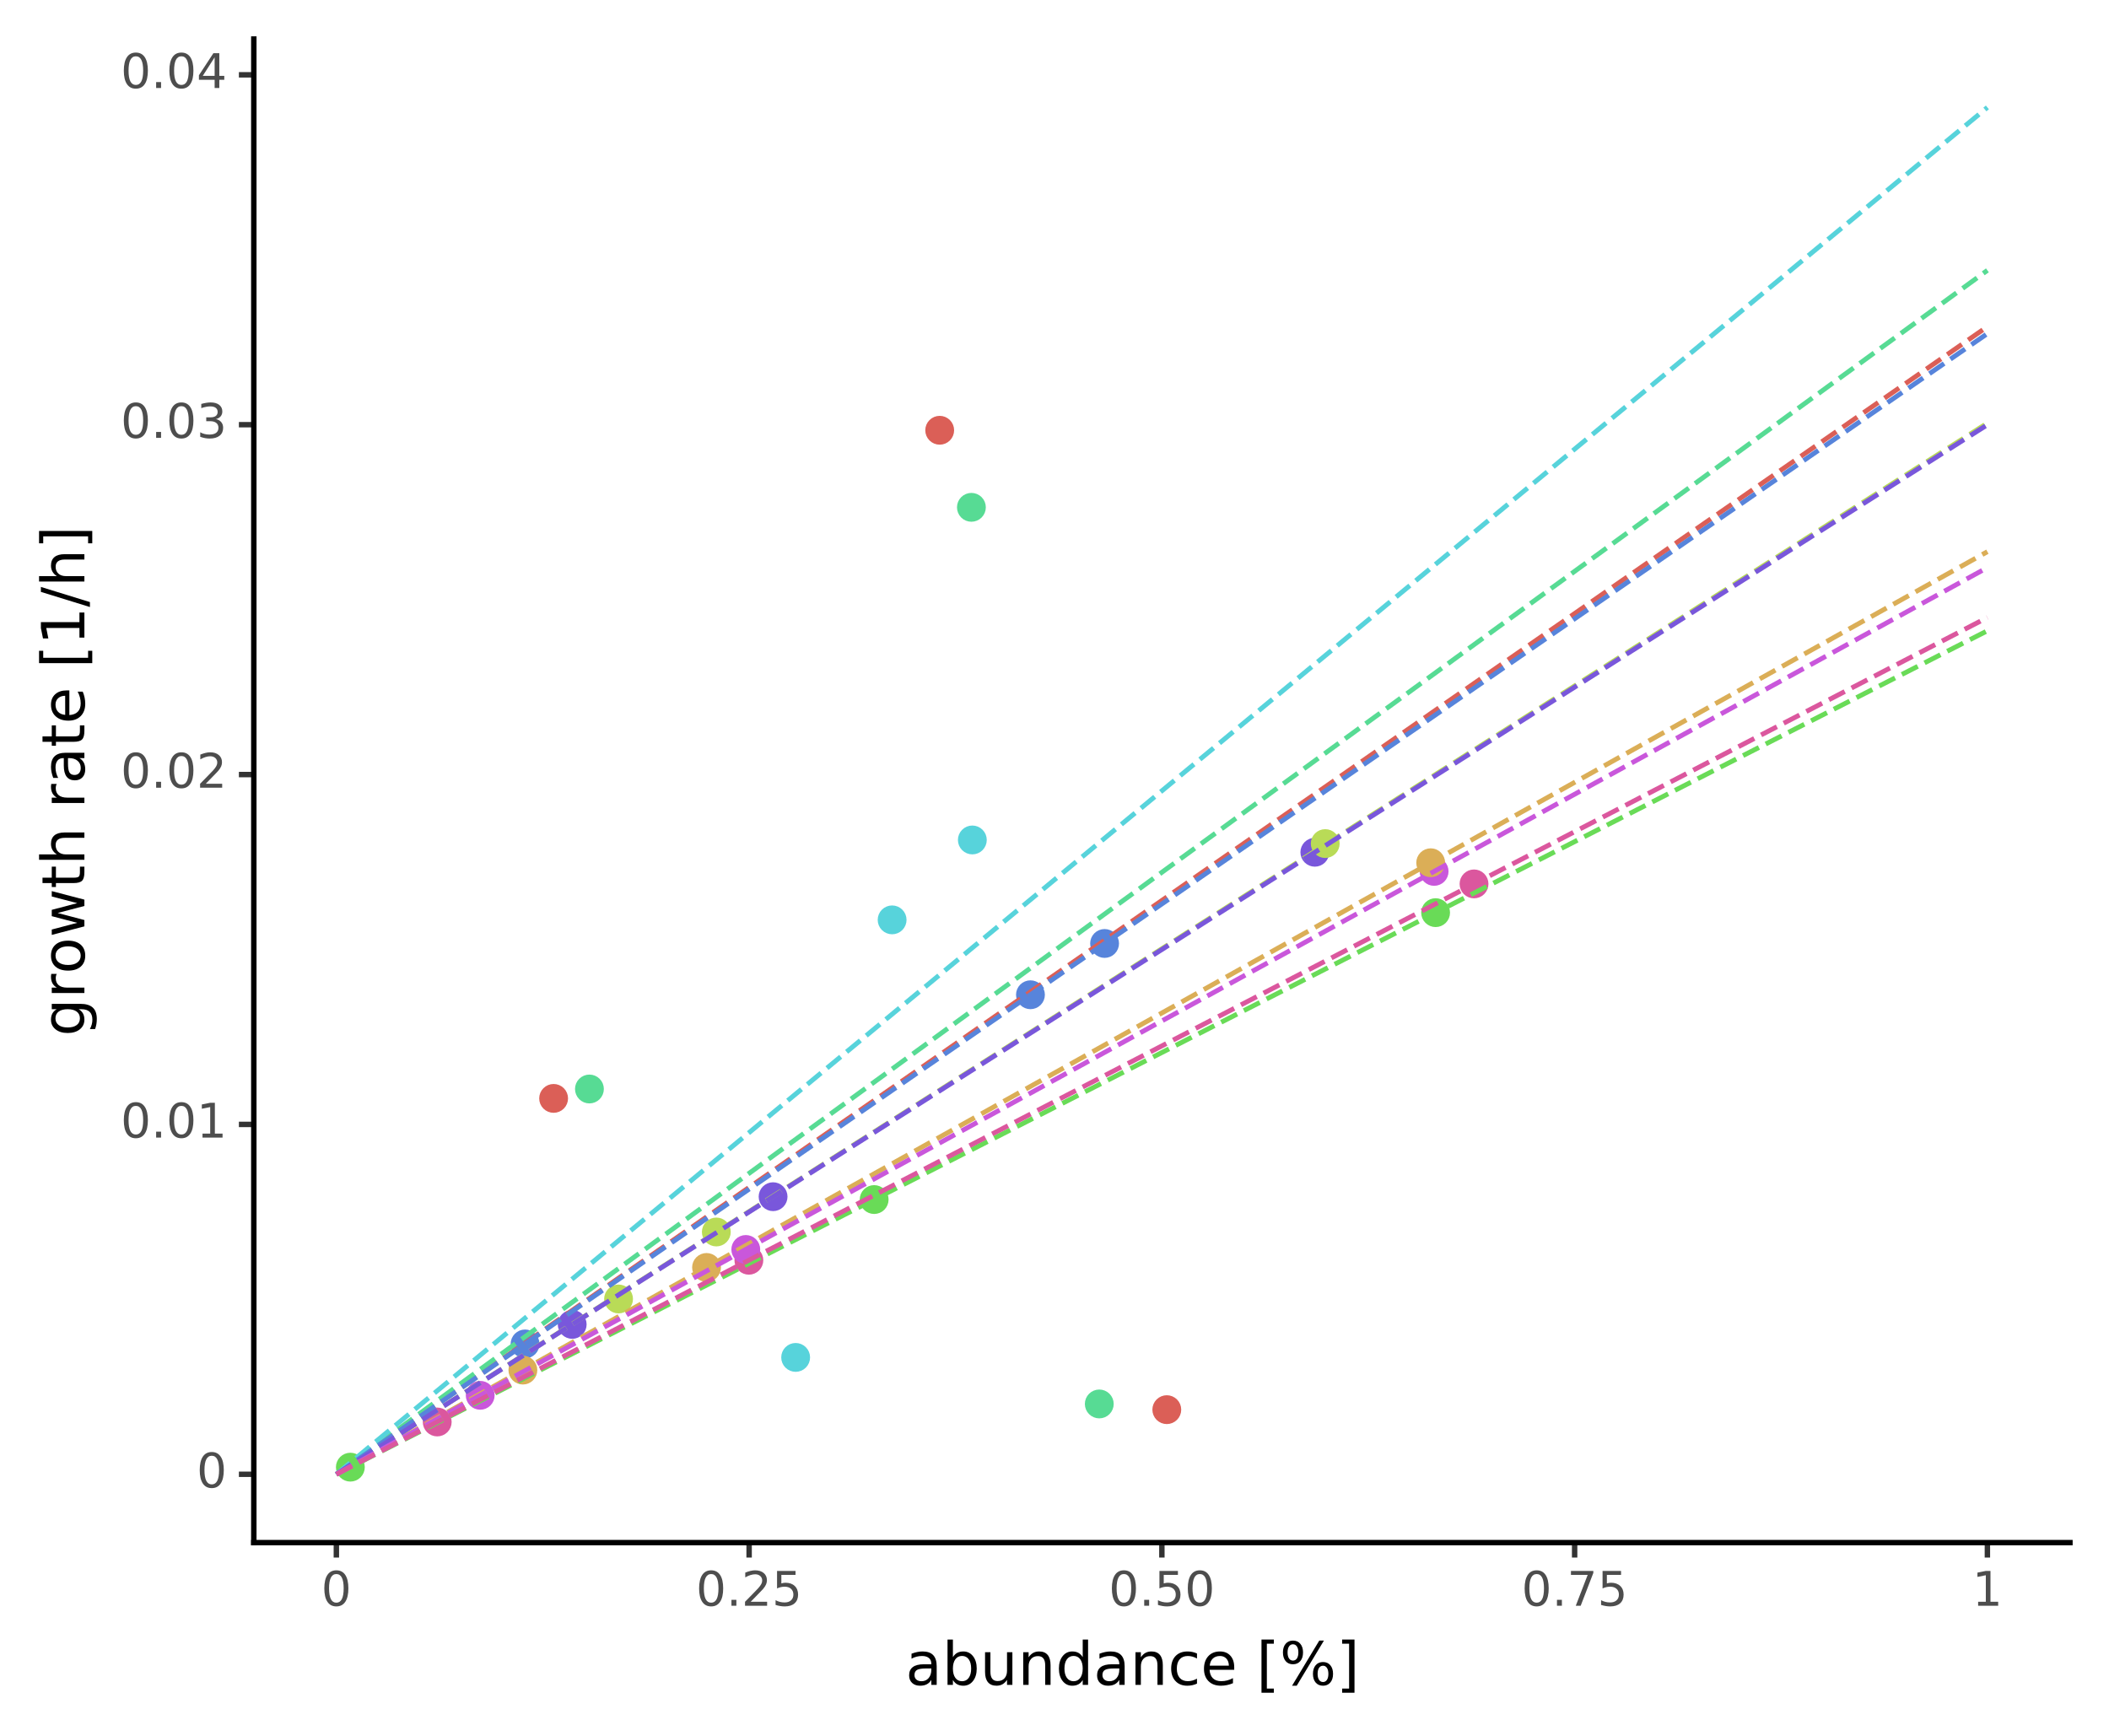 <?xml version="1.0" encoding="utf-8" standalone="no"?>
<!DOCTYPE svg PUBLIC "-//W3C//DTD SVG 1.1//EN"
  "http://www.w3.org/Graphics/SVG/1.1/DTD/svg11.dtd">
<!-- Created with matplotlib (https://matplotlib.org/) -->
<svg height="320.113pt" version="1.1" viewBox="0 0 388.79 320.113" width="388.79pt" xmlns="http://www.w3.org/2000/svg" xmlns:xlink="http://www.w3.org/1999/xlink">
 <rect x="0" y="0" width="388.79" height="320.113" fill="#808080" stroke="none"/>
 <defs>
  <style type="text/css">
*{stroke-linecap:butt;stroke-linejoin:round;}
  </style>
 </defs>
 <g id="figure_1">
  <g id="patch_1">
   <path d="M -0 320.113 
L 388.79 320.113 
L 388.79 0 
L -0 0 
z
" style="fill:#ffffff;stroke:#ffffff;stroke-linejoin:miter;"/>
  </g>
  <g id="axes_1">
   <g id="patch_2">
    <path d="M 46.79 284.4 
L 381.59 284.4 
L 381.59 7.2 
L 46.79 7.2 
z
" style="fill:#ffffff;"/>
   </g>
   <g id="matplotlib.axis_1">
    <g id="xtick_1">
     <g id="line2d_1">
      <path d="M 62.008 284.4 
" style="fill:none;stroke:#333333;stroke-width:1.5;"/>
      <defs>
       <path d="M 0 0 
L 0 2.75 
" id="m0993684706" style="stroke:#333333;"/>
      </defs>
      <g>
       <use style="fill:#333333;stroke:#333333;" x="62.008" xlink:href="#m0993684706" y="284.4"/>
      </g>
     </g>
     <g id="text_1">
      <!-- 0 -->
      <defs>
       <path d="M 31.781 66.406 
Q 24.172 66.406 20.328 58.906 
Q 16.5 51.422 16.5 36.375 
Q 16.5 21.391 20.328 13.891 
Q 24.172 6.391 31.781 6.391 
Q 39.453 6.391 43.281 13.891 
Q 47.125 21.391 47.125 36.375 
Q 47.125 51.422 43.281 58.906 
Q 39.453 66.406 31.781 66.406 
z
M 31.781 74.219 
Q 44.047 74.219 50.516 64.516 
Q 56.984 54.828 56.984 36.375 
Q 56.984 17.969 50.516 8.266 
Q 44.047 -1.422 31.781 -1.422 
Q 19.531 -1.422 13.062 8.266 
Q 6.594 17.969 6.594 36.375 
Q 6.594 54.828 13.062 64.516 
Q 19.531 74.219 31.781 74.219 
z
" id="DejaVuSans-48"/>
      </defs>
      <g style="fill:#4d4d4d;" transform="translate(59.208 296.037)scale(0.088 -0.088)">
       <use xlink:href="#DejaVuSans-48"/>
      </g>
     </g>
    </g>
    <g id="xtick_2">
     <g id="line2d_2">
      <path d="M 138.099 284.4 
" style="fill:none;stroke:#333333;stroke-width:1.5;"/>
      <g>
       <use style="fill:#333333;stroke:#333333;" x="138.099" xlink:href="#m0993684706" y="284.4"/>
      </g>
     </g>
     <g id="text_2">
      <!-- 0.25 -->
      <defs>
       <path d="M 10.688 12.406 
L 21 12.406 
L 21 0 
L 10.688 0 
z
" id="DejaVuSans-46"/>
       <path d="M 19.188 8.297 
L 53.609 8.297 
L 53.609 0 
L 7.328 0 
L 7.328 8.297 
Q 12.938 14.109 22.625 23.891 
Q 32.328 33.688 34.812 36.531 
Q 39.547 41.844 41.422 45.531 
Q 43.312 49.219 43.312 52.781 
Q 43.312 58.594 39.234 62.25 
Q 35.156 65.922 28.609 65.922 
Q 23.969 65.922 18.812 64.312 
Q 13.672 62.703 7.812 59.422 
L 7.812 69.391 
Q 13.766 71.781 18.938 73 
Q 24.125 74.219 28.422 74.219 
Q 39.75 74.219 46.484 68.547 
Q 53.219 62.891 53.219 53.422 
Q 53.219 48.922 51.531 44.891 
Q 49.859 40.875 45.406 35.406 
Q 44.188 33.984 37.641 27.219 
Q 31.109 20.453 19.188 8.297 
z
" id="DejaVuSans-50"/>
       <path d="M 10.797 72.906 
L 49.516 72.906 
L 49.516 64.594 
L 19.828 64.594 
L 19.828 46.734 
Q 21.969 47.469 24.109 47.828 
Q 26.266 48.188 28.422 48.188 
Q 40.625 48.188 47.75 41.5 
Q 54.891 34.812 54.891 23.391 
Q 54.891 11.625 47.562 5.094 
Q 40.234 -1.422 26.906 -1.422 
Q 22.312 -1.422 17.547 -0.641 
Q 12.797 0.141 7.719 1.703 
L 7.719 11.625 
Q 12.109 9.234 16.797 8.062 
Q 21.484 6.891 26.703 6.891 
Q 35.156 6.891 40.078 11.328 
Q 45.016 15.766 45.016 23.391 
Q 45.016 31 40.078 35.438 
Q 35.156 39.891 26.703 39.891 
Q 22.75 39.891 18.812 39.016 
Q 14.891 38.141 10.797 36.281 
z
" id="DejaVuSans-53"/>
      </defs>
      <g style="fill:#4d4d4d;" transform="translate(128.302 296.037)scale(0.088 -0.088)">
       <use xlink:href="#DejaVuSans-48"/>
       <use x="63.623" xlink:href="#DejaVuSans-46"/>
       <use x="95.41" xlink:href="#DejaVuSans-50"/>
       <use x="159.033" xlink:href="#DejaVuSans-53"/>
      </g>
     </g>
    </g>
    <g id="xtick_3">
     <g id="line2d_3">
      <path d="M 214.19 284.4 
" style="fill:none;stroke:#333333;stroke-width:1.5;"/>
      <g>
       <use style="fill:#333333;stroke:#333333;" x="214.19" xlink:href="#m0993684706" y="284.4"/>
      </g>
     </g>
     <g id="text_3">
      <!-- 0.50 -->
      <g style="fill:#4d4d4d;" transform="translate(204.393 296.037)scale(0.088 -0.088)">
       <use xlink:href="#DejaVuSans-48"/>
       <use x="63.623" xlink:href="#DejaVuSans-46"/>
       <use x="95.41" xlink:href="#DejaVuSans-53"/>
       <use x="159.033" xlink:href="#DejaVuSans-48"/>
      </g>
     </g>
    </g>
    <g id="xtick_4">
     <g id="line2d_4">
      <path d="M 290.281 284.4 
" style="fill:none;stroke:#333333;stroke-width:1.5;"/>
      <g>
       <use style="fill:#333333;stroke:#333333;" x="290.281" xlink:href="#m0993684706" y="284.4"/>
      </g>
     </g>
     <g id="text_4">
      <!-- 0.75 -->
      <defs>
       <path d="M 8.203 72.906 
L 55.078 72.906 
L 55.078 68.703 
L 28.609 0 
L 18.312 0 
L 43.219 64.594 
L 8.203 64.594 
z
" id="DejaVuSans-55"/>
      </defs>
      <g style="fill:#4d4d4d;" transform="translate(280.484 296.037)scale(0.088 -0.088)">
       <use xlink:href="#DejaVuSans-48"/>
       <use x="63.623" xlink:href="#DejaVuSans-46"/>
       <use x="95.41" xlink:href="#DejaVuSans-55"/>
       <use x="159.033" xlink:href="#DejaVuSans-53"/>
      </g>
     </g>
    </g>
    <g id="xtick_5">
     <g id="line2d_5">
      <path d="M 366.372 284.4 
" style="fill:none;stroke:#333333;stroke-width:1.5;"/>
      <g>
       <use style="fill:#333333;stroke:#333333;" x="366.372" xlink:href="#m0993684706" y="284.4"/>
      </g>
     </g>
     <g id="text_5">
      <!-- 1 -->
      <defs>
       <path d="M 12.406 8.297 
L 28.516 8.297 
L 28.516 63.922 
L 10.984 60.406 
L 10.984 69.391 
L 28.422 72.906 
L 38.281 72.906 
L 38.281 8.297 
L 54.391 8.297 
L 54.391 0 
L 12.406 0 
z
" id="DejaVuSans-49"/>
      </defs>
      <g style="fill:#4d4d4d;" transform="translate(363.572 296.037)scale(0.088 -0.088)">
       <use xlink:href="#DejaVuSans-49"/>
      </g>
     </g>
    </g>
    <g id="xtick_6"/>
    <g id="xtick_7"/>
    <g id="xtick_8"/>
    <g id="xtick_9"/>
    <g id="text_6">
     <!-- abundance [%] -->
     <defs>
      <path d="M 34.281 27.484 
Q 23.391 27.484 19.188 25 
Q 14.984 22.516 14.984 16.5 
Q 14.984 11.719 18.141 8.906 
Q 21.297 6.109 26.703 6.109 
Q 34.188 6.109 38.703 11.406 
Q 43.219 16.703 43.219 25.484 
L 43.219 27.484 
z
M 52.203 31.203 
L 52.203 0 
L 43.219 0 
L 43.219 8.297 
Q 40.141 3.328 35.547 0.953 
Q 30.953 -1.422 24.312 -1.422 
Q 15.922 -1.422 10.953 3.297 
Q 6 8.016 6 15.922 
Q 6 25.141 12.172 29.828 
Q 18.359 34.516 30.609 34.516 
L 43.219 34.516 
L 43.219 35.406 
Q 43.219 41.609 39.141 45 
Q 35.062 48.391 27.688 48.391 
Q 23 48.391 18.547 47.266 
Q 14.109 46.141 10.016 43.891 
L 10.016 52.203 
Q 14.938 54.109 19.578 55.047 
Q 24.219 56 28.609 56 
Q 40.484 56 46.344 49.844 
Q 52.203 43.703 52.203 31.203 
z
" id="DejaVuSans-97"/>
      <path d="M 48.688 27.297 
Q 48.688 37.203 44.609 42.844 
Q 40.531 48.484 33.406 48.484 
Q 26.266 48.484 22.188 42.844 
Q 18.109 37.203 18.109 27.297 
Q 18.109 17.391 22.188 11.75 
Q 26.266 6.109 33.406 6.109 
Q 40.531 6.109 44.609 11.75 
Q 48.688 17.391 48.688 27.297 
z
M 18.109 46.391 
Q 20.953 51.266 25.266 53.625 
Q 29.594 56 35.594 56 
Q 45.562 56 51.781 48.094 
Q 58.016 40.188 58.016 27.297 
Q 58.016 14.406 51.781 6.484 
Q 45.562 -1.422 35.594 -1.422 
Q 29.594 -1.422 25.266 0.953 
Q 20.953 3.328 18.109 8.203 
L 18.109 0 
L 9.078 0 
L 9.078 75.984 
L 18.109 75.984 
z
" id="DejaVuSans-98"/>
      <path d="M 8.5 21.578 
L 8.5 54.688 
L 17.484 54.688 
L 17.484 21.922 
Q 17.484 14.156 20.5 10.266 
Q 23.531 6.391 29.594 6.391 
Q 36.859 6.391 41.078 11.031 
Q 45.312 15.672 45.312 23.688 
L 45.312 54.688 
L 54.297 54.688 
L 54.297 0 
L 45.312 0 
L 45.312 8.406 
Q 42.047 3.422 37.719 1 
Q 33.406 -1.422 27.688 -1.422 
Q 18.266 -1.422 13.375 4.438 
Q 8.5 10.297 8.5 21.578 
z
M 31.109 56 
z
" id="DejaVuSans-117"/>
      <path d="M 54.891 33.016 
L 54.891 0 
L 45.906 0 
L 45.906 32.719 
Q 45.906 40.484 42.875 44.328 
Q 39.844 48.188 33.797 48.188 
Q 26.516 48.188 22.312 43.547 
Q 18.109 38.922 18.109 30.906 
L 18.109 0 
L 9.078 0 
L 9.078 54.688 
L 18.109 54.688 
L 18.109 46.188 
Q 21.344 51.125 25.703 53.562 
Q 30.078 56 35.797 56 
Q 45.219 56 50.047 50.172 
Q 54.891 44.344 54.891 33.016 
z
" id="DejaVuSans-110"/>
      <path d="M 45.406 46.391 
L 45.406 75.984 
L 54.391 75.984 
L 54.391 0 
L 45.406 0 
L 45.406 8.203 
Q 42.578 3.328 38.25 0.953 
Q 33.938 -1.422 27.875 -1.422 
Q 17.969 -1.422 11.734 6.484 
Q 5.516 14.406 5.516 27.297 
Q 5.516 40.188 11.734 48.094 
Q 17.969 56 27.875 56 
Q 33.938 56 38.25 53.625 
Q 42.578 51.266 45.406 46.391 
z
M 14.797 27.297 
Q 14.797 17.391 18.875 11.75 
Q 22.953 6.109 30.078 6.109 
Q 37.203 6.109 41.297 11.75 
Q 45.406 17.391 45.406 27.297 
Q 45.406 37.203 41.297 42.844 
Q 37.203 48.484 30.078 48.484 
Q 22.953 48.484 18.875 42.844 
Q 14.797 37.203 14.797 27.297 
z
" id="DejaVuSans-100"/>
      <path d="M 48.781 52.594 
L 48.781 44.188 
Q 44.969 46.297 41.141 47.344 
Q 37.312 48.391 33.406 48.391 
Q 24.656 48.391 19.812 42.844 
Q 14.984 37.312 14.984 27.297 
Q 14.984 17.281 19.812 11.734 
Q 24.656 6.203 33.406 6.203 
Q 37.312 6.203 41.141 7.25 
Q 44.969 8.297 48.781 10.406 
L 48.781 2.094 
Q 45.016 0.344 40.984 -0.531 
Q 36.969 -1.422 32.422 -1.422 
Q 20.062 -1.422 12.781 6.344 
Q 5.516 14.109 5.516 27.297 
Q 5.516 40.672 12.859 48.328 
Q 20.219 56 33.016 56 
Q 37.156 56 41.109 55.141 
Q 45.062 54.297 48.781 52.594 
z
" id="DejaVuSans-99"/>
      <path d="M 56.203 29.594 
L 56.203 25.203 
L 14.891 25.203 
Q 15.484 15.922 20.484 11.062 
Q 25.484 6.203 34.422 6.203 
Q 39.594 6.203 44.453 7.469 
Q 49.312 8.734 54.109 11.281 
L 54.109 2.781 
Q 49.266 0.734 44.188 -0.344 
Q 39.109 -1.422 33.891 -1.422 
Q 20.797 -1.422 13.156 6.188 
Q 5.516 13.812 5.516 26.812 
Q 5.516 40.234 12.766 48.109 
Q 20.016 56 32.328 56 
Q 43.359 56 49.781 48.891 
Q 56.203 41.797 56.203 29.594 
z
M 47.219 32.234 
Q 47.125 39.594 43.094 43.984 
Q 39.062 48.391 32.422 48.391 
Q 24.906 48.391 20.391 44.141 
Q 15.875 39.891 15.188 32.172 
z
" id="DejaVuSans-101"/>
      <path id="DejaVuSans-32"/>
      <path d="M 8.594 75.984 
L 29.297 75.984 
L 29.297 69 
L 17.578 69 
L 17.578 -6.203 
L 29.297 -6.203 
L 29.297 -13.188 
L 8.594 -13.188 
z
" id="DejaVuSans-91"/>
      <path d="M 72.703 32.078 
Q 68.453 32.078 66.031 28.469 
Q 63.625 24.859 63.625 18.406 
Q 63.625 12.062 66.031 8.422 
Q 68.453 4.781 72.703 4.781 
Q 76.859 4.781 79.266 8.422 
Q 81.688 12.062 81.688 18.406 
Q 81.688 24.812 79.266 28.438 
Q 76.859 32.078 72.703 32.078 
z
M 72.703 38.281 
Q 80.422 38.281 84.953 32.906 
Q 89.5 27.547 89.5 18.406 
Q 89.5 9.281 84.938 3.922 
Q 80.375 -1.422 72.703 -1.422 
Q 64.891 -1.422 60.344 3.922 
Q 55.812 9.281 55.812 18.406 
Q 55.812 27.594 60.375 32.938 
Q 64.938 38.281 72.703 38.281 
z
M 22.312 68.016 
Q 18.109 68.016 15.688 64.375 
Q 13.281 60.75 13.281 54.391 
Q 13.281 47.953 15.672 44.328 
Q 18.062 40.719 22.312 40.719 
Q 26.562 40.719 28.969 44.328 
Q 31.391 47.953 31.391 54.391 
Q 31.391 60.688 28.953 64.344 
Q 26.516 68.016 22.312 68.016 
z
M 66.406 74.219 
L 74.219 74.219 
L 28.609 -1.422 
L 20.797 -1.422 
z
M 22.312 74.219 
Q 30.031 74.219 34.609 68.875 
Q 39.203 63.531 39.203 54.391 
Q 39.203 45.172 34.641 39.844 
Q 30.078 34.516 22.312 34.516 
Q 14.547 34.516 10.031 39.859 
Q 5.516 45.219 5.516 54.391 
Q 5.516 63.484 10.047 68.844 
Q 14.594 74.219 22.312 74.219 
z
" id="DejaVuSans-37"/>
      <path d="M 30.422 75.984 
L 30.422 -13.188 
L 9.719 -13.188 
L 9.719 -6.203 
L 21.391 -6.203 
L 21.391 69 
L 9.719 69 
L 9.719 75.984 
z
" id="DejaVuSans-93"/>
     </defs>
     <g transform="translate(166.935 310.625)scale(0.11 -0.11)">
      <use xlink:href="#DejaVuSans-97"/>
      <use x="61.279" xlink:href="#DejaVuSans-98"/>
      <use x="124.756" xlink:href="#DejaVuSans-117"/>
      <use x="188.135" xlink:href="#DejaVuSans-110"/>
      <use x="251.514" xlink:href="#DejaVuSans-100"/>
      <use x="314.99" xlink:href="#DejaVuSans-97"/>
      <use x="376.27" xlink:href="#DejaVuSans-110"/>
      <use x="439.648" xlink:href="#DejaVuSans-99"/>
      <use x="494.629" xlink:href="#DejaVuSans-101"/>
      <use x="556.152" xlink:href="#DejaVuSans-32"/>
      <use x="587.939" xlink:href="#DejaVuSans-91"/>
      <use x="626.953" xlink:href="#DejaVuSans-37"/>
      <use x="721.973" xlink:href="#DejaVuSans-93"/>
     </g>
    </g>
   </g>
   <g id="matplotlib.axis_2">
    <g id="ytick_1">
     <g id="line2d_6">
      <path d="M 46.79 271.8 
" style="fill:none;stroke:#333333;stroke-width:1.5;"/>
      <defs>
       <path d="M 0 0 
L -2.75 0 
" id="mbe70e11385" style="stroke:#333333;"/>
      </defs>
      <g>
       <use style="fill:#333333;stroke:#333333;" x="46.79" xlink:href="#mbe70e11385" y="271.8"/>
      </g>
     </g>
     <g id="text_7">
      <!-- 0 -->
      <g style="fill:#4d4d4d;" transform="translate(36.241 274.228)scale(0.088 -0.088)">
       <use xlink:href="#DejaVuSans-48"/>
      </g>
     </g>
    </g>
    <g id="ytick_2">
     <g id="line2d_7">
      <path d="M 46.79 207.299 
" style="fill:none;stroke:#333333;stroke-width:1.5;"/>
      <g>
       <use style="fill:#333333;stroke:#333333;" x="46.79" xlink:href="#mbe70e11385" y="207.299"/>
      </g>
     </g>
     <g id="text_8">
      <!-- 0.01 -->
      <g style="fill:#4d4d4d;" transform="translate(22.246 209.727)scale(0.088 -0.088)">
       <use xlink:href="#DejaVuSans-48"/>
       <use x="63.623" xlink:href="#DejaVuSans-46"/>
       <use x="95.41" xlink:href="#DejaVuSans-48"/>
       <use x="159.033" xlink:href="#DejaVuSans-49"/>
      </g>
     </g>
    </g>
    <g id="ytick_3">
     <g id="line2d_8">
      <path d="M 46.79 142.798 
" style="fill:none;stroke:#333333;stroke-width:1.5;"/>
      <g>
       <use style="fill:#333333;stroke:#333333;" x="46.79" xlink:href="#mbe70e11385" y="142.798"/>
      </g>
     </g>
     <g id="text_9">
      <!-- 0.02 -->
      <g style="fill:#4d4d4d;" transform="translate(22.246 145.226)scale(0.088 -0.088)">
       <use xlink:href="#DejaVuSans-48"/>
       <use x="63.623" xlink:href="#DejaVuSans-46"/>
       <use x="95.41" xlink:href="#DejaVuSans-48"/>
       <use x="159.033" xlink:href="#DejaVuSans-50"/>
      </g>
     </g>
    </g>
    <g id="ytick_4">
     <g id="line2d_9">
      <path d="M 46.79 78.297 
" style="fill:none;stroke:#333333;stroke-width:1.5;"/>
      <g>
       <use style="fill:#333333;stroke:#333333;" x="46.79" xlink:href="#mbe70e11385" y="78.297"/>
      </g>
     </g>
     <g id="text_10">
      <!-- 0.03 -->
      <defs>
       <path d="M 40.578 39.312 
Q 47.656 37.797 51.625 33 
Q 55.609 28.219 55.609 21.188 
Q 55.609 10.406 48.188 4.484 
Q 40.766 -1.422 27.094 -1.422 
Q 22.516 -1.422 17.656 -0.516 
Q 12.797 0.391 7.625 2.203 
L 7.625 11.719 
Q 11.719 9.328 16.594 8.109 
Q 21.484 6.891 26.812 6.891 
Q 36.078 6.891 40.938 10.547 
Q 45.797 14.203 45.797 21.188 
Q 45.797 27.641 41.281 31.266 
Q 36.766 34.906 28.719 34.906 
L 20.219 34.906 
L 20.219 43.016 
L 29.109 43.016 
Q 36.375 43.016 40.234 45.922 
Q 44.094 48.828 44.094 54.297 
Q 44.094 59.906 40.109 62.906 
Q 36.141 65.922 28.719 65.922 
Q 24.656 65.922 20.016 65.031 
Q 15.375 64.156 9.812 62.312 
L 9.812 71.094 
Q 15.438 72.656 20.344 73.438 
Q 25.25 74.219 29.594 74.219 
Q 40.828 74.219 47.359 69.109 
Q 53.906 64.016 53.906 55.328 
Q 53.906 49.266 50.438 45.094 
Q 46.969 40.922 40.578 39.312 
z
" id="DejaVuSans-51"/>
      </defs>
      <g style="fill:#4d4d4d;" transform="translate(22.246 80.725)scale(0.088 -0.088)">
       <use xlink:href="#DejaVuSans-48"/>
       <use x="63.623" xlink:href="#DejaVuSans-46"/>
       <use x="95.41" xlink:href="#DejaVuSans-48"/>
       <use x="159.033" xlink:href="#DejaVuSans-51"/>
      </g>
     </g>
    </g>
    <g id="ytick_5">
     <g id="line2d_10">
      <path d="M 46.79 13.796 
" style="fill:none;stroke:#333333;stroke-width:1.5;"/>
      <g>
       <use style="fill:#333333;stroke:#333333;" x="46.79" xlink:href="#mbe70e11385" y="13.796"/>
      </g>
     </g>
     <g id="text_11">
      <!-- 0.04 -->
      <defs>
       <path d="M 37.797 64.312 
L 12.891 25.391 
L 37.797 25.391 
z
M 35.203 72.906 
L 47.609 72.906 
L 47.609 25.391 
L 58.016 25.391 
L 58.016 17.188 
L 47.609 17.188 
L 47.609 0 
L 37.797 0 
L 37.797 17.188 
L 4.891 17.188 
L 4.891 26.703 
z
" id="DejaVuSans-52"/>
      </defs>
      <g style="fill:#4d4d4d;" transform="translate(22.246 16.224)scale(0.088 -0.088)">
       <use xlink:href="#DejaVuSans-48"/>
       <use x="63.623" xlink:href="#DejaVuSans-46"/>
       <use x="95.41" xlink:href="#DejaVuSans-48"/>
       <use x="159.033" xlink:href="#DejaVuSans-52"/>
      </g>
     </g>
    </g>
    <g id="ytick_6"/>
    <g id="ytick_7"/>
    <g id="ytick_8"/>
    <g id="ytick_9"/>
    <g id="text_12">
     <!-- growth rate [1/h] -->
     <defs>
      <path d="M 45.406 27.984 
Q 45.406 37.75 41.375 43.109 
Q 37.359 48.484 30.078 48.484 
Q 22.859 48.484 18.828 43.109 
Q 14.797 37.75 14.797 27.984 
Q 14.797 18.266 18.828 12.891 
Q 22.859 7.516 30.078 7.516 
Q 37.359 7.516 41.375 12.891 
Q 45.406 18.266 45.406 27.984 
z
M 54.391 6.781 
Q 54.391 -7.172 48.188 -13.984 
Q 42 -20.797 29.203 -20.797 
Q 24.469 -20.797 20.266 -20.094 
Q 16.062 -19.391 12.109 -17.922 
L 12.109 -9.188 
Q 16.062 -11.328 19.922 -12.344 
Q 23.781 -13.375 27.781 -13.375 
Q 36.625 -13.375 41.016 -8.766 
Q 45.406 -4.156 45.406 5.172 
L 45.406 9.625 
Q 42.625 4.781 38.281 2.391 
Q 33.938 0 27.875 0 
Q 17.828 0 11.672 7.656 
Q 5.516 15.328 5.516 27.984 
Q 5.516 40.672 11.672 48.328 
Q 17.828 56 27.875 56 
Q 33.938 56 38.281 53.609 
Q 42.625 51.219 45.406 46.391 
L 45.406 54.688 
L 54.391 54.688 
z
" id="DejaVuSans-103"/>
      <path d="M 41.109 46.297 
Q 39.594 47.172 37.812 47.578 
Q 36.031 48 33.891 48 
Q 26.266 48 22.188 43.047 
Q 18.109 38.094 18.109 28.812 
L 18.109 0 
L 9.078 0 
L 9.078 54.688 
L 18.109 54.688 
L 18.109 46.188 
Q 20.953 51.172 25.484 53.578 
Q 30.031 56 36.531 56 
Q 37.453 56 38.578 55.875 
Q 39.703 55.766 41.062 55.516 
z
" id="DejaVuSans-114"/>
      <path d="M 30.609 48.391 
Q 23.391 48.391 19.188 42.75 
Q 14.984 37.109 14.984 27.297 
Q 14.984 17.484 19.156 11.844 
Q 23.344 6.203 30.609 6.203 
Q 37.797 6.203 41.984 11.859 
Q 46.188 17.531 46.188 27.297 
Q 46.188 37.016 41.984 42.703 
Q 37.797 48.391 30.609 48.391 
z
M 30.609 56 
Q 42.328 56 49.016 48.375 
Q 55.719 40.766 55.719 27.297 
Q 55.719 13.875 49.016 6.219 
Q 42.328 -1.422 30.609 -1.422 
Q 18.844 -1.422 12.172 6.219 
Q 5.516 13.875 5.516 27.297 
Q 5.516 40.766 12.172 48.375 
Q 18.844 56 30.609 56 
z
" id="DejaVuSans-111"/>
      <path d="M 4.203 54.688 
L 13.188 54.688 
L 24.422 12.016 
L 35.594 54.688 
L 46.188 54.688 
L 57.422 12.016 
L 68.609 54.688 
L 77.594 54.688 
L 63.281 0 
L 52.688 0 
L 40.922 44.828 
L 29.109 0 
L 18.5 0 
z
" id="DejaVuSans-119"/>
      <path d="M 18.312 70.219 
L 18.312 54.688 
L 36.812 54.688 
L 36.812 47.703 
L 18.312 47.703 
L 18.312 18.016 
Q 18.312 11.328 20.141 9.422 
Q 21.969 7.516 27.594 7.516 
L 36.812 7.516 
L 36.812 0 
L 27.594 0 
Q 17.188 0 13.234 3.875 
Q 9.281 7.766 9.281 18.016 
L 9.281 47.703 
L 2.688 47.703 
L 2.688 54.688 
L 9.281 54.688 
L 9.281 70.219 
z
" id="DejaVuSans-116"/>
      <path d="M 54.891 33.016 
L 54.891 0 
L 45.906 0 
L 45.906 32.719 
Q 45.906 40.484 42.875 44.328 
Q 39.844 48.188 33.797 48.188 
Q 26.516 48.188 22.312 43.547 
Q 18.109 38.922 18.109 30.906 
L 18.109 0 
L 9.078 0 
L 9.078 75.984 
L 18.109 75.984 
L 18.109 46.188 
Q 21.344 51.125 25.703 53.562 
Q 30.078 56 35.797 56 
Q 45.219 56 50.047 50.172 
Q 54.891 44.344 54.891 33.016 
z
" id="DejaVuSans-104"/>
      <path d="M 25.391 72.906 
L 33.688 72.906 
L 8.297 -9.281 
L 0 -9.281 
z
" id="DejaVuSans-47"/>
     </defs>
     <g transform="translate(15.558 191.053)rotate(-90)scale(0.11 -0.11)">
      <use xlink:href="#DejaVuSans-103"/>
      <use x="63.477" xlink:href="#DejaVuSans-114"/>
      <use x="104.559" xlink:href="#DejaVuSans-111"/>
      <use x="165.74" xlink:href="#DejaVuSans-119"/>
      <use x="247.527" xlink:href="#DejaVuSans-116"/>
      <use x="286.736" xlink:href="#DejaVuSans-104"/>
      <use x="350.115" xlink:href="#DejaVuSans-32"/>
      <use x="381.902" xlink:href="#DejaVuSans-114"/>
      <use x="423.016" xlink:href="#DejaVuSans-97"/>
      <use x="484.295" xlink:href="#DejaVuSans-116"/>
      <use x="523.504" xlink:href="#DejaVuSans-101"/>
      <use x="585.027" xlink:href="#DejaVuSans-32"/>
      <use x="616.814" xlink:href="#DejaVuSans-91"/>
      <use x="655.828" xlink:href="#DejaVuSans-49"/>
      <use x="719.451" xlink:href="#DejaVuSans-47"/>
      <use x="753.143" xlink:href="#DejaVuSans-104"/>
      <use x="816.521" xlink:href="#DejaVuSans-93"/>
     </g>
    </g>
   </g>
   <g id="PathCollection_1">
    <path clip-path="url(#pac37ce21ee)" d="M 242.388 159.338 
C 242.976 159.338 243.54 159.104 243.955 158.689 
C 244.371 158.273 244.604 157.71 244.604 157.122 
C 244.604 156.534 244.371 155.971 243.955 155.555 
C 243.54 155.14 242.976 154.906 242.388 154.906 
C 241.801 154.906 241.237 155.14 240.822 155.555 
C 240.406 155.971 240.173 156.534 240.173 157.122 
C 240.173 157.71 240.406 158.273 240.822 158.689 
C 241.237 159.104 241.801 159.338 242.388 159.338 
z
" style="fill:#7957db;stroke:#7957db;stroke-width:0.886;"/>
    <path clip-path="url(#pac37ce21ee)" d="M 105.483 246.384 
C 106.07 246.384 106.634 246.15 107.049 245.735 
C 107.465 245.319 107.698 244.756 107.698 244.168 
C 107.698 243.581 107.465 243.017 107.049 242.602 
C 106.634 242.186 106.07 241.953 105.483 241.953 
C 104.895 241.953 104.331 242.186 103.916 242.602 
C 103.5 243.017 103.267 243.581 103.267 244.168 
C 103.267 244.756 103.5 245.319 103.916 245.735 
C 104.331 246.15 104.895 246.384 105.483 246.384 
z
" style="fill:#7957db;stroke:#7957db;stroke-width:0.886;"/>
    <path clip-path="url(#pac37ce21ee)" d="M 142.516 222.84 
C 143.104 222.84 143.667 222.607 144.083 222.191 
C 144.498 221.776 144.732 221.212 144.732 220.625 
C 144.732 220.037 144.498 219.474 144.083 219.058 
C 143.667 218.643 143.104 218.409 142.516 218.409 
C 141.929 218.409 141.365 218.643 140.95 219.058 
C 140.534 219.474 140.301 220.037 140.301 220.625 
C 140.301 221.212 140.534 221.776 140.95 222.191 
C 141.365 222.607 141.929 222.84 142.516 222.84 
z
" style="fill:#7957db;stroke:#7957db;stroke-width:0.886;"/>
    <path clip-path="url(#pac37ce21ee)" d="M 189.964 185.611 
C 190.551 185.611 191.115 185.377 191.53 184.962 
C 191.946 184.546 192.179 183.983 192.179 183.395 
C 192.179 182.808 191.946 182.244 191.53 181.828 
C 191.115 181.413 190.551 181.18 189.964 181.18 
C 189.376 181.18 188.812 181.413 188.397 181.828 
C 187.982 182.244 187.748 182.808 187.748 183.395 
C 187.748 183.983 187.982 184.546 188.397 184.962 
C 188.812 185.377 189.376 185.611 189.964 185.611 
z
" style="fill:#5784db;stroke:#5784db;stroke-width:0.886;"/>
    <path clip-path="url(#pac37ce21ee)" d="M 96.795 249.986 
C 97.382 249.986 97.946 249.752 98.361 249.337 
C 98.777 248.921 99.01 248.358 99.01 247.77 
C 99.01 247.183 98.777 246.619 98.361 246.204 
C 97.946 245.788 97.382 245.555 96.795 245.555 
C 96.207 245.555 95.644 245.788 95.228 246.204 
C 94.813 246.619 94.579 247.183 94.579 247.77 
C 94.579 248.358 94.813 248.921 95.228 249.337 
C 95.644 249.752 96.207 249.986 96.795 249.986 
z
" style="fill:#5784db;stroke:#5784db;stroke-width:0.886;"/>
    <path clip-path="url(#pac37ce21ee)" d="M 203.629 176.155 
C 204.216 176.155 204.78 175.921 205.195 175.506 
C 205.611 175.09 205.844 174.527 205.844 173.939 
C 205.844 173.351 205.611 172.788 205.195 172.372 
C 204.78 171.957 204.216 171.723 203.629 171.723 
C 203.041 171.723 202.478 171.957 202.062 172.372 
C 201.647 172.788 201.413 173.351 201.413 173.939 
C 201.413 174.527 201.647 175.09 202.062 175.506 
C 202.478 175.921 203.041 176.155 203.629 176.155 
z
" style="fill:#5784db;stroke:#5784db;stroke-width:0.886;"/>
    <path clip-path="url(#pac37ce21ee)" d="M 132.052 229.346 
C 132.64 229.346 133.203 229.112 133.619 228.697 
C 134.034 228.281 134.268 227.718 134.268 227.13 
C 134.268 226.543 134.034 225.979 133.619 225.564 
C 133.203 225.148 132.64 224.915 132.052 224.915 
C 131.465 224.915 130.901 225.148 130.486 225.564 
C 130.07 225.979 129.837 226.543 129.837 227.13 
C 129.837 227.718 130.07 228.281 130.486 228.697 
C 130.901 229.112 131.465 229.346 132.052 229.346 
z
" style="fill:#b9db57;stroke:#b9db57;stroke-width:0.886;"/>
    <path clip-path="url(#pac37ce21ee)" d="M 114.031 241.697 
C 114.618 241.697 115.182 241.464 115.597 241.049 
C 116.013 240.633 116.246 240.069 116.246 239.482 
C 116.246 238.894 116.013 238.331 115.597 237.915 
C 115.182 237.5 114.618 237.266 114.031 237.266 
C 113.443 237.266 112.88 237.5 112.464 237.915 
C 112.049 238.331 111.815 238.894 111.815 239.482 
C 111.815 240.069 112.049 240.633 112.464 241.049 
C 112.88 241.464 113.443 241.697 114.031 241.697 
z
" style="fill:#b9db57;stroke:#b9db57;stroke-width:0.886;"/>
    <path clip-path="url(#pac37ce21ee)" d="M 244.304 157.739 
C 244.892 157.739 245.455 157.505 245.871 157.09 
C 246.286 156.674 246.52 156.111 246.52 155.523 
C 246.52 154.936 246.286 154.372 245.871 153.957 
C 245.455 153.541 244.892 153.308 244.304 153.308 
C 243.717 153.308 243.153 153.541 242.738 153.957 
C 242.322 154.372 242.089 154.936 242.089 155.523 
C 242.089 156.111 242.322 156.674 242.738 157.09 
C 243.153 157.505 243.717 157.739 244.304 157.739 
z
" style="fill:#b9db57;stroke:#b9db57;stroke-width:0.886;"/>
    <path clip-path="url(#pac37ce21ee)" d="M 179.077 95.747 
C 179.664 95.747 180.228 95.514 180.643 95.098 
C 181.059 94.683 181.292 94.119 181.292 93.532 
C 181.292 92.944 181.059 92.381 180.643 91.965 
C 180.228 91.55 179.664 91.316 179.077 91.316 
C 178.489 91.316 177.926 91.55 177.51 91.965 
C 177.095 92.381 176.861 92.944 176.861 93.532 
C 176.861 94.119 177.095 94.683 177.51 95.098 
C 177.926 95.514 178.489 95.747 179.077 95.747 
z
" style="fill:#57db94;stroke:#57db94;stroke-width:0.886;"/>
    <path clip-path="url(#pac37ce21ee)" d="M 202.65 261.05 
C 203.237 261.05 203.801 260.816 204.217 260.401 
C 204.632 259.985 204.865 259.422 204.865 258.834 
C 204.865 258.246 204.632 257.683 204.217 257.267 
C 203.801 256.852 203.237 256.618 202.65 256.618 
C 202.062 256.618 201.499 256.852 201.083 257.267 
C 200.668 257.683 200.434 258.246 200.434 258.834 
C 200.434 259.422 200.668 259.985 201.083 260.401 
C 201.499 260.816 202.062 261.05 202.65 261.05 
z
" style="fill:#57db94;stroke:#57db94;stroke-width:0.886;"/>
    <path clip-path="url(#pac37ce21ee)" d="M 108.66 202.985 
C 109.248 202.985 109.812 202.752 110.227 202.336 
C 110.643 201.921 110.876 201.357 110.876 200.77 
C 110.876 200.182 110.643 199.619 110.227 199.203 
C 109.812 198.788 109.248 198.554 108.66 198.554 
C 108.073 198.554 107.509 198.788 107.094 199.203 
C 106.678 199.619 106.445 200.182 106.445 200.77 
C 106.445 201.357 106.678 201.921 107.094 202.336 
C 107.509 202.752 108.073 202.985 108.66 202.985 
z
" style="fill:#57db94;stroke:#57db94;stroke-width:0.886;"/>
    <path clip-path="url(#pac37ce21ee)" d="M 271.733 165.173 
C 272.321 165.173 272.884 164.939 273.3 164.524 
C 273.715 164.108 273.949 163.545 273.949 162.957 
C 273.949 162.369 273.715 161.806 273.3 161.39 
C 272.884 160.975 272.321 160.741 271.733 160.741 
C 271.146 160.741 270.582 160.975 270.167 161.39 
C 269.751 161.806 269.518 162.369 269.518 162.957 
C 269.518 163.545 269.751 164.108 270.167 164.524 
C 270.582 164.939 271.146 165.173 271.733 165.173 
z
" style="fill:#db579e;stroke:#db579e;stroke-width:0.886;"/>
    <path clip-path="url(#pac37ce21ee)" d="M 80.602 264.372 
C 81.189 264.372 81.753 264.139 82.169 263.723 
C 82.584 263.308 82.817 262.744 82.817 262.157 
C 82.817 261.569 82.584 261.006 82.169 260.59 
C 81.753 260.175 81.189 259.941 80.602 259.941 
C 80.014 259.941 79.451 260.175 79.035 260.59 
C 78.62 261.006 78.386 261.569 78.386 262.157 
C 78.386 262.744 78.62 263.308 79.035 263.723 
C 79.451 264.139 80.014 264.372 80.602 264.372 
z
" style="fill:#db579e;stroke:#db579e;stroke-width:0.886;"/>
    <path clip-path="url(#pac37ce21ee)" d="M 138.052 234.558 
C 138.64 234.558 139.203 234.324 139.619 233.909 
C 140.034 233.493 140.268 232.93 140.268 232.342 
C 140.268 231.755 140.034 231.191 139.619 230.776 
C 139.203 230.36 138.64 230.127 138.052 230.127 
C 137.464 230.127 136.901 230.36 136.485 230.776 
C 136.07 231.191 135.836 231.755 135.836 232.342 
C 135.836 232.93 136.07 233.493 136.485 233.909 
C 136.901 234.324 137.464 234.558 138.052 234.558 
z
" style="fill:#db579e;stroke:#db579e;stroke-width:0.886;"/>
    <path clip-path="url(#pac37ce21ee)" d="M 161.148 223.367 
C 161.736 223.367 162.299 223.133 162.715 222.718 
C 163.13 222.302 163.364 221.739 163.364 221.151 
C 163.364 220.564 163.13 220 162.715 219.585 
C 162.299 219.169 161.736 218.936 161.148 218.936 
C 160.561 218.936 159.997 219.169 159.582 219.585 
C 159.166 220 158.933 220.564 158.933 221.151 
C 158.933 221.739 159.166 222.302 159.582 222.718 
C 159.997 223.133 160.561 223.367 161.148 223.367 
z
" style="fill:#69db57;stroke:#69db57;stroke-width:0.886;"/>
    <path clip-path="url(#pac37ce21ee)" d="M 64.587 272.704 
C 65.175 272.704 65.739 272.471 66.154 272.055 
C 66.57 271.64 66.803 271.076 66.803 270.488 
C 66.803 269.901 66.57 269.337 66.154 268.922 
C 65.739 268.506 65.175 268.273 64.587 268.273 
C 64 268.273 63.436 268.506 63.021 268.922 
C 62.605 269.337 62.372 269.901 62.372 270.488 
C 62.372 271.076 62.605 271.64 63.021 272.055 
C 63.436 272.471 64 272.704 64.587 272.704 
z
" style="fill:#69db57;stroke:#69db57;stroke-width:0.886;"/>
    <path clip-path="url(#pac37ce21ee)" d="M 264.652 170.473 
C 265.239 170.473 265.803 170.239 266.218 169.824 
C 266.634 169.408 266.867 168.845 266.867 168.257 
C 266.867 167.67 266.634 167.106 266.218 166.691 
C 265.803 166.275 265.239 166.042 264.652 166.042 
C 264.064 166.042 263.5 166.275 263.085 166.691 
C 262.669 167.106 262.436 167.67 262.436 168.257 
C 262.436 168.845 262.669 169.408 263.085 169.824 
C 263.5 170.239 264.064 170.473 264.652 170.473 
z
" style="fill:#69db57;stroke:#69db57;stroke-width:0.886;"/>
    <path clip-path="url(#pac37ce21ee)" d="M 264.377 162.868 
C 264.964 162.868 265.528 162.635 265.943 162.22 
C 266.359 161.804 266.592 161.24 266.592 160.653 
C 266.592 160.065 266.359 159.502 265.943 159.086 
C 265.528 158.671 264.964 158.437 264.377 158.437 
C 263.789 158.437 263.225 158.671 262.81 159.086 
C 262.395 159.502 262.161 160.065 262.161 160.653 
C 262.161 161.24 262.395 161.804 262.81 162.22 
C 263.225 162.635 263.789 162.868 264.377 162.868 
z
" style="fill:#c957db;stroke:#c957db;stroke-width:0.886;"/>
    <path clip-path="url(#pac37ce21ee)" d="M 88.526 259.458 
C 89.113 259.458 89.677 259.225 90.092 258.809 
C 90.508 258.394 90.741 257.83 90.741 257.242 
C 90.741 256.655 90.508 256.091 90.092 255.676 
C 89.677 255.26 89.113 255.027 88.526 255.027 
C 87.938 255.027 87.375 255.26 86.959 255.676 
C 86.544 256.091 86.31 256.655 86.31 257.242 
C 86.31 257.83 86.544 258.394 86.959 258.809 
C 87.375 259.225 87.938 259.458 88.526 259.458 
z
" style="fill:#c957db;stroke:#c957db;stroke-width:0.886;"/>
    <path clip-path="url(#pac37ce21ee)" d="M 137.485 232.569 
C 138.072 232.569 138.636 232.336 139.052 231.92 
C 139.467 231.505 139.7 230.941 139.7 230.353 
C 139.7 229.766 139.467 229.202 139.052 228.787 
C 138.636 228.371 138.072 228.138 137.485 228.138 
C 136.897 228.138 136.334 228.371 135.918 228.787 
C 135.503 229.202 135.269 229.766 135.269 230.353 
C 135.269 230.941 135.503 231.505 135.918 231.92 
C 136.334 232.336 136.897 232.569 137.485 232.569 
z
" style="fill:#c957db;stroke:#c957db;stroke-width:0.886;"/>
    <path clip-path="url(#pac37ce21ee)" d="M 102.058 204.718 
C 102.646 204.718 103.209 204.484 103.625 204.069 
C 104.04 203.653 104.274 203.09 104.274 202.502 
C 104.274 201.915 104.04 201.351 103.625 200.936 
C 103.209 200.52 102.646 200.287 102.058 200.287 
C 101.471 200.287 100.907 200.52 100.492 200.936 
C 100.076 201.351 99.843 201.915 99.843 202.502 
C 99.843 203.09 100.076 203.653 100.492 204.069 
C 100.907 204.484 101.471 204.718 102.058 204.718 
z
" style="fill:#db5f57;stroke:#db5f57;stroke-width:0.886;"/>
    <path clip-path="url(#pac37ce21ee)" d="M 215.098 262.102 
C 215.685 262.102 216.249 261.869 216.664 261.453 
C 217.08 261.038 217.313 260.474 217.313 259.887 
C 217.313 259.299 217.08 258.735 216.664 258.32 
C 216.249 257.904 215.685 257.671 215.098 257.671 
C 214.51 257.671 213.947 257.904 213.531 258.32 
C 213.116 258.735 212.882 259.299 212.882 259.887 
C 212.882 260.474 213.116 261.038 213.531 261.453 
C 213.947 261.869 214.51 262.102 215.098 262.102 
z
" style="fill:#db5f57;stroke:#db5f57;stroke-width:0.886;"/>
    <path clip-path="url(#pac37ce21ee)" d="M 173.231 81.54 
C 173.819 81.54 174.382 81.307 174.798 80.891 
C 175.213 80.476 175.447 79.912 175.447 79.325 
C 175.447 78.737 175.213 78.173 174.798 77.758 
C 174.382 77.342 173.819 77.109 173.231 77.109 
C 172.644 77.109 172.08 77.342 171.665 77.758 
C 171.249 78.173 171.016 78.737 171.016 79.325 
C 171.016 79.912 171.249 80.476 171.665 80.891 
C 172.08 81.307 172.644 81.54 173.231 81.54 
z
" style="fill:#db5f57;stroke:#db5f57;stroke-width:0.886;"/>
    <path clip-path="url(#pac37ce21ee)" d="M 179.249 157.071 
C 179.837 157.071 180.4 156.837 180.816 156.422 
C 181.231 156.006 181.465 155.443 181.465 154.855 
C 181.465 154.268 181.231 153.704 180.816 153.289 
C 180.4 152.873 179.837 152.64 179.249 152.64 
C 178.662 152.64 178.098 152.873 177.683 153.289 
C 177.267 153.704 177.034 154.268 177.034 154.855 
C 177.034 155.443 177.267 156.006 177.683 156.422 
C 178.098 156.837 178.662 157.071 179.249 157.071 
z
" style="fill:#57d3db;stroke:#57d3db;stroke-width:0.886;"/>
    <path clip-path="url(#pac37ce21ee)" d="M 146.677 252.47 
C 147.265 252.47 147.828 252.236 148.244 251.821 
C 148.659 251.406 148.893 250.842 148.893 250.254 
C 148.893 249.667 148.659 249.103 148.244 248.688 
C 147.828 248.272 147.265 248.039 146.677 248.039 
C 146.09 248.039 145.526 248.272 145.11 248.688 
C 144.695 249.103 144.462 249.667 144.462 250.254 
C 144.462 250.842 144.695 251.406 145.11 251.821 
C 145.526 252.236 146.09 252.47 146.677 252.47 
z
" style="fill:#57d3db;stroke:#57d3db;stroke-width:0.886;"/>
    <path clip-path="url(#pac37ce21ee)" d="M 164.461 171.803 
C 165.048 171.803 165.612 171.57 166.027 171.154 
C 166.443 170.739 166.676 170.175 166.676 169.588 
C 166.676 169 166.443 168.436 166.027 168.021 
C 165.612 167.606 165.048 167.372 164.461 167.372 
C 163.873 167.372 163.31 167.606 162.894 168.021 
C 162.479 168.436 162.245 169 162.245 169.588 
C 162.245 170.175 162.479 170.739 162.894 171.154 
C 163.31 171.57 163.873 171.803 164.461 171.803 
z
" style="fill:#57d3db;stroke:#57d3db;stroke-width:0.886;"/>
    <path clip-path="url(#pac37ce21ee)" d="M 130.251 235.885 
C 130.838 235.885 131.402 235.652 131.817 235.236 
C 132.233 234.821 132.466 234.257 132.466 233.669 
C 132.466 233.082 132.233 232.518 131.817 232.103 
C 131.402 231.687 130.838 231.454 130.251 231.454 
C 129.663 231.454 129.1 231.687 128.684 232.103 
C 128.269 232.518 128.035 233.082 128.035 233.669 
C 128.035 234.257 128.269 234.821 128.684 235.236 
C 129.1 235.652 129.663 235.885 130.251 235.885 
z
" style="fill:#dbae57;stroke:#dbae57;stroke-width:0.886;"/>
    <path clip-path="url(#pac37ce21ee)" d="M 96.391 254.807 
C 96.979 254.807 97.542 254.574 97.958 254.158 
C 98.373 253.743 98.607 253.179 98.607 252.592 
C 98.607 252.004 98.373 251.44 97.958 251.025 
C 97.542 250.609 96.979 250.376 96.391 250.376 
C 95.804 250.376 95.24 250.609 94.825 251.025 
C 94.409 251.44 94.176 252.004 94.176 252.592 
C 94.176 253.179 94.409 253.743 94.825 254.158 
C 95.24 254.574 95.804 254.807 96.391 254.807 
z
" style="fill:#dbae57;stroke:#dbae57;stroke-width:0.886;"/>
    <path clip-path="url(#pac37ce21ee)" d="M 263.745 161.273 
C 264.333 161.273 264.896 161.039 265.312 160.624 
C 265.727 160.208 265.961 159.645 265.961 159.057 
C 265.961 158.47 265.727 157.906 265.312 157.491 
C 264.896 157.075 264.333 156.842 263.745 156.842 
C 263.158 156.842 262.594 157.075 262.179 157.491 
C 261.763 157.906 261.53 158.47 261.53 159.057 
C 261.53 159.645 261.763 160.208 262.179 160.624 
C 262.594 161.039 263.158 161.273 263.745 161.273 
z
" style="fill:#dbae57;stroke:#dbae57;stroke-width:0.886;"/>
   </g>
   <g id="line2d_11">
    <path clip-path="url(#pac37ce21ee)" d="M 62.008 271.8 
L 65.082 269.663 
L 68.157 267.526 
L 71.231 265.388 
L 74.305 263.251 
L 77.38 261.114 
L 80.454 258.977 
L 83.529 256.84 
L 86.603 254.702 
L 89.677 252.565 
L 92.752 250.428 
L 95.826 248.291 
L 98.9 246.154 
L 101.975 244.016 
L 105.049 241.879 
L 108.124 239.742 
L 111.198 237.605 
L 114.272 235.468 
L 117.347 233.33 
L 120.421 231.193 
L 123.495 229.056 
L 126.57 226.919 
L 129.644 224.781 
L 132.719 222.644 
L 135.793 220.507 
L 138.867 218.37 
L 141.942 216.233 
L 145.016 214.095 
L 148.091 211.958 
L 151.165 209.821 
L 154.239 207.684 
L 157.314 205.547 
L 160.388 203.409 
L 163.462 201.272 
L 166.537 199.135 
L 169.611 196.998 
L 172.686 194.861 
L 175.76 192.723 
L 178.834 190.586 
L 181.909 188.449 
L 184.983 186.312 
L 188.057 184.175 
L 191.132 182.037 
L 194.206 179.9 
L 197.281 177.763 
L 200.355 175.626 
L 203.429 173.489 
L 206.504 171.351 
L 209.578 169.214 
L 212.652 167.077 
L 215.727 164.94 
L 218.801 162.803 
L 221.876 160.665 
L 224.95 158.528 
L 228.024 156.391 
L 231.099 154.254 
L 234.173 152.117 
L 237.248 149.979 
L 240.322 147.842 
L 243.396 145.705 
L 246.471 143.568 
L 249.545 141.431 
L 252.619 139.293 
L 255.694 137.156 
L 258.768 135.019 
L 261.843 132.882 
L 264.917 130.744 
L 267.991 128.607 
L 271.066 126.47 
L 274.14 124.333 
L 277.214 122.196 
L 280.289 120.058 
L 283.363 117.921 
L 286.438 115.784 
L 289.512 113.647 
L 292.586 111.51 
L 295.661 109.372 
L 298.735 107.235 
L 301.81 105.098 
L 304.884 102.961 
L 307.958 100.824 
L 311.033 98.686 
L 314.107 96.549 
L 317.181 94.412 
L 320.256 92.275 
L 323.33 90.138 
L 326.405 88 
L 329.479 85.863 
L 332.553 83.726 
L 335.628 81.589 
L 338.702 79.452 
L 341.776 77.314 
L 344.851 75.177 
L 347.925 73.04 
L 351 70.903 
L 354.074 68.766 
L 357.148 66.628 
L 360.223 64.491 
L 363.297 62.354 
L 366.372 60.217 
" style="fill:none;stroke:#db5f57;stroke-dasharray:3.279,1.418;stroke-dashoffset:0;stroke-width:0.886;"/>
   </g>
   <g id="line2d_12">
    <path clip-path="url(#pac37ce21ee)" d="M 62.008 271.8 
L 65.082 270.082 
L 68.157 268.364 
L 71.231 266.646 
L 74.305 264.928 
L 77.38 263.21 
L 80.454 261.491 
L 83.529 259.773 
L 86.603 258.055 
L 89.677 256.337 
L 92.752 254.619 
L 95.826 252.901 
L 98.9 251.183 
L 101.975 249.465 
L 105.049 247.747 
L 108.124 246.029 
L 111.198 244.31 
L 114.272 242.592 
L 117.347 240.874 
L 120.421 239.156 
L 123.495 237.438 
L 126.57 235.72 
L 129.644 234.002 
L 132.719 232.284 
L 135.793 230.566 
L 138.867 228.848 
L 141.942 227.13 
L 145.016 225.411 
L 148.091 223.693 
L 151.165 221.975 
L 154.239 220.257 
L 157.314 218.539 
L 160.388 216.821 
L 163.462 215.103 
L 166.537 213.385 
L 169.611 211.667 
L 172.686 209.949 
L 175.76 208.231 
L 178.834 206.512 
L 181.909 204.794 
L 184.983 203.076 
L 188.057 201.358 
L 191.132 199.64 
L 194.206 197.922 
L 197.281 196.204 
L 200.355 194.486 
L 203.429 192.768 
L 206.504 191.05 
L 209.578 189.331 
L 212.652 187.613 
L 215.727 185.895 
L 218.801 184.177 
L 221.876 182.459 
L 224.95 180.741 
L 228.024 179.023 
L 231.099 177.305 
L 234.173 175.587 
L 237.248 173.869 
L 240.322 172.151 
L 243.396 170.432 
L 246.471 168.714 
L 249.545 166.996 
L 252.619 165.278 
L 255.694 163.56 
L 258.768 161.842 
L 261.843 160.124 
L 264.917 158.406 
L 267.991 156.688 
L 271.066 154.97 
L 274.14 153.251 
L 277.214 151.533 
L 280.289 149.815 
L 283.363 148.097 
L 286.438 146.379 
L 289.512 144.661 
L 292.586 142.943 
L 295.661 141.225 
L 298.735 139.507 
L 301.81 137.789 
L 304.884 136.071 
L 307.958 134.352 
L 311.033 132.634 
L 314.107 130.916 
L 317.181 129.198 
L 320.256 127.48 
L 323.33 125.762 
L 326.405 124.044 
L 329.479 122.326 
L 332.553 120.608 
L 335.628 118.89 
L 338.702 117.172 
L 341.776 115.453 
L 344.851 113.735 
L 347.925 112.017 
L 351 110.299 
L 354.074 108.581 
L 357.148 106.863 
L 360.223 105.145 
L 363.297 103.427 
L 366.372 101.709 
" style="fill:none;stroke:#dbae57;stroke-dasharray:3.279,1.418;stroke-dashoffset:0;stroke-width:0.886;"/>
   </g>
   <g id="line2d_13">
    <path clip-path="url(#pac37ce21ee)" d="M 62.008 271.8 
L 65.082 269.842 
L 68.157 267.885 
L 71.231 265.927 
L 74.305 263.97 
L 77.38 262.012 
L 80.454 260.055 
L 83.529 258.097 
L 86.603 256.14 
L 89.677 254.182 
L 92.752 252.224 
L 95.826 250.267 
L 98.9 248.309 
L 101.975 246.352 
L 105.049 244.394 
L 108.124 242.437 
L 111.198 240.479 
L 114.272 238.522 
L 117.347 236.564 
L 120.421 234.607 
L 123.495 232.649 
L 126.57 230.691 
L 129.644 228.734 
L 132.719 226.776 
L 135.793 224.819 
L 138.867 222.861 
L 141.942 220.904 
L 145.016 218.946 
L 148.091 216.989 
L 151.165 215.031 
L 154.239 213.073 
L 157.314 211.116 
L 160.388 209.158 
L 163.462 207.201 
L 166.537 205.243 
L 169.611 203.286 
L 172.686 201.328 
L 175.76 199.371 
L 178.834 197.413 
L 181.909 195.455 
L 184.983 193.498 
L 188.057 191.54 
L 191.132 189.583 
L 194.206 187.625 
L 197.281 185.668 
L 200.355 183.71 
L 203.429 181.753 
L 206.504 179.795 
L 209.578 177.838 
L 212.652 175.88 
L 215.727 173.922 
L 218.801 171.965 
L 221.876 170.007 
L 224.95 168.05 
L 228.024 166.092 
L 231.099 164.135 
L 234.173 162.177 
L 237.248 160.22 
L 240.322 158.262 
L 243.396 156.304 
L 246.471 154.347 
L 249.545 152.389 
L 252.619 150.432 
L 255.694 148.474 
L 258.768 146.517 
L 261.843 144.559 
L 264.917 142.602 
L 267.991 140.644 
L 271.066 138.686 
L 274.14 136.729 
L 277.214 134.771 
L 280.289 132.814 
L 283.363 130.856 
L 286.438 128.899 
L 289.512 126.941 
L 292.586 124.984 
L 295.661 123.026 
L 298.735 121.068 
L 301.81 119.111 
L 304.884 117.153 
L 307.958 115.196 
L 311.033 113.238 
L 314.107 111.281 
L 317.181 109.323 
L 320.256 107.366 
L 323.33 105.408 
L 326.405 103.451 
L 329.479 101.493 
L 332.553 99.535 
L 335.628 97.578 
L 338.702 95.62 
L 341.776 93.663 
L 344.851 91.705 
L 347.925 89.748 
L 351 87.79 
L 354.074 85.833 
L 357.148 83.875 
L 360.223 81.917 
L 363.297 79.96 
L 366.372 78.002 
" style="fill:none;stroke:#b9db57;stroke-dasharray:3.279,1.418;stroke-dashoffset:0;stroke-width:0.886;"/>
   </g>
   <g id="line2d_14">
    <path clip-path="url(#pac37ce21ee)" d="M 62.008 271.8 
L 65.082 270.229 
L 68.157 268.658 
L 71.231 267.087 
L 74.305 265.517 
L 77.38 263.946 
L 80.454 262.375 
L 83.529 260.804 
L 86.603 259.233 
L 89.677 257.662 
L 92.752 256.092 
L 95.826 254.521 
L 98.9 252.95 
L 101.975 251.379 
L 105.049 249.808 
L 108.124 248.237 
L 111.198 246.667 
L 114.272 245.096 
L 117.347 243.525 
L 120.421 241.954 
L 123.495 240.383 
L 126.57 238.812 
L 129.644 237.242 
L 132.719 235.671 
L 135.793 234.1 
L 138.867 232.529 
L 141.942 230.958 
L 145.016 229.387 
L 148.091 227.817 
L 151.165 226.246 
L 154.239 224.675 
L 157.314 223.104 
L 160.388 221.533 
L 163.462 219.962 
L 166.537 218.392 
L 169.611 216.821 
L 172.686 215.25 
L 175.76 213.679 
L 178.834 212.108 
L 181.909 210.537 
L 184.983 208.967 
L 188.057 207.396 
L 191.132 205.825 
L 194.206 204.254 
L 197.281 202.683 
L 200.355 201.112 
L 203.429 199.542 
L 206.504 197.971 
L 209.578 196.4 
L 212.652 194.829 
L 215.727 193.258 
L 218.801 191.687 
L 221.876 190.117 
L 224.95 188.546 
L 228.024 186.975 
L 231.099 185.404 
L 234.173 183.833 
L 237.248 182.262 
L 240.322 180.692 
L 243.396 179.121 
L 246.471 177.55 
L 249.545 175.979 
L 252.619 174.408 
L 255.694 172.837 
L 258.768 171.267 
L 261.843 169.696 
L 264.917 168.125 
L 267.991 166.554 
L 271.066 164.983 
L 274.14 163.412 
L 277.214 161.842 
L 280.289 160.271 
L 283.363 158.7 
L 286.438 157.129 
L 289.512 155.558 
L 292.586 153.987 
L 295.661 152.417 
L 298.735 150.846 
L 301.81 149.275 
L 304.884 147.704 
L 307.958 146.133 
L 311.033 144.562 
L 314.107 142.992 
L 317.181 141.421 
L 320.256 139.85 
L 323.33 138.279 
L 326.405 136.708 
L 329.479 135.137 
L 332.553 133.567 
L 335.628 131.996 
L 338.702 130.425 
L 341.776 128.854 
L 344.851 127.283 
L 347.925 125.712 
L 351 124.142 
L 354.074 122.571 
L 357.148 121 
L 360.223 119.429 
L 363.297 117.858 
L 366.372 116.287 
" style="fill:none;stroke:#69db57;stroke-dasharray:3.279,1.418;stroke-dashoffset:0;stroke-width:0.886;"/>
   </g>
   <g id="line2d_15">
    <path clip-path="url(#pac37ce21ee)" d="M 62.008 271.8 
L 65.082 269.558 
L 68.157 267.316 
L 71.231 265.074 
L 74.305 262.832 
L 77.38 260.59 
L 80.454 258.348 
L 83.529 256.106 
L 86.603 253.864 
L 89.677 251.622 
L 92.752 249.38 
L 95.826 247.137 
L 98.9 244.895 
L 101.975 242.653 
L 105.049 240.411 
L 108.124 238.169 
L 111.198 235.927 
L 114.272 233.685 
L 117.347 231.443 
L 120.421 229.201 
L 123.495 226.959 
L 126.57 224.717 
L 129.644 222.475 
L 132.719 220.233 
L 135.793 217.991 
L 138.867 215.749 
L 141.942 213.507 
L 145.016 211.265 
L 148.091 209.023 
L 151.165 206.781 
L 154.239 204.539 
L 157.314 202.297 
L 160.388 200.055 
L 163.462 197.812 
L 166.537 195.57 
L 169.611 193.328 
L 172.686 191.086 
L 175.76 188.844 
L 178.834 186.602 
L 181.909 184.36 
L 184.983 182.118 
L 188.057 179.876 
L 191.132 177.634 
L 194.206 175.392 
L 197.281 173.15 
L 200.355 170.908 
L 203.429 168.666 
L 206.504 166.424 
L 209.578 164.182 
L 212.652 161.94 
L 215.727 159.698 
L 218.801 157.456 
L 221.876 155.214 
L 224.95 152.972 
L 228.024 150.73 
L 231.099 148.487 
L 234.173 146.245 
L 237.248 144.003 
L 240.322 141.761 
L 243.396 139.519 
L 246.471 137.277 
L 249.545 135.035 
L 252.619 132.793 
L 255.694 130.551 
L 258.768 128.309 
L 261.843 126.067 
L 264.917 123.825 
L 267.991 121.583 
L 271.066 119.341 
L 274.14 117.099 
L 277.214 114.857 
L 280.289 112.615 
L 283.363 110.373 
L 286.438 108.131 
L 289.512 105.889 
L 292.586 103.647 
L 295.661 101.405 
L 298.735 99.162 
L 301.81 96.92 
L 304.884 94.678 
L 307.958 92.436 
L 311.033 90.194 
L 314.107 87.952 
L 317.181 85.71 
L 320.256 83.468 
L 323.33 81.226 
L 326.405 78.984 
L 329.479 76.742 
L 332.553 74.5 
L 335.628 72.258 
L 338.702 70.016 
L 341.776 67.774 
L 344.851 65.532 
L 347.925 63.29 
L 351 61.048 
L 354.074 58.806 
L 357.148 56.564 
L 360.223 54.322 
L 363.297 52.079 
L 366.372 49.837 
" style="fill:none;stroke:#57db94;stroke-dasharray:3.279,1.418;stroke-dashoffset:0;stroke-width:0.886;"/>
   </g>
   <g id="line2d_16">
    <path clip-path="url(#pac37ce21ee)" d="M 62.008 271.8 
L 65.082 269.255 
L 68.157 266.709 
L 71.231 264.164 
L 74.305 261.618 
L 77.38 259.073 
L 80.454 256.527 
L 83.529 253.982 
L 86.603 251.436 
L 89.677 248.891 
L 92.752 246.345 
L 95.826 243.8 
L 98.9 241.255 
L 101.975 238.709 
L 105.049 236.164 
L 108.124 233.618 
L 111.198 231.073 
L 114.272 228.527 
L 117.347 225.982 
L 120.421 223.436 
L 123.495 220.891 
L 126.57 218.345 
L 129.644 215.8 
L 132.719 213.255 
L 135.793 210.709 
L 138.867 208.164 
L 141.942 205.618 
L 145.016 203.073 
L 148.091 200.527 
L 151.165 197.982 
L 154.239 195.436 
L 157.314 192.891 
L 160.388 190.345 
L 163.462 187.8 
L 166.537 185.255 
L 169.611 182.709 
L 172.686 180.164 
L 175.76 177.618 
L 178.834 175.073 
L 181.909 172.527 
L 184.983 169.982 
L 188.057 167.436 
L 191.132 164.891 
L 194.206 162.345 
L 197.281 159.8 
L 200.355 157.255 
L 203.429 154.709 
L 206.504 152.164 
L 209.578 149.618 
L 212.652 147.073 
L 215.727 144.527 
L 218.801 141.982 
L 221.876 139.436 
L 224.95 136.891 
L 228.024 134.345 
L 231.099 131.8 
L 234.173 129.255 
L 237.248 126.709 
L 240.322 124.164 
L 243.396 121.618 
L 246.471 119.073 
L 249.545 116.527 
L 252.619 113.982 
L 255.694 111.436 
L 258.768 108.891 
L 261.843 106.345 
L 264.917 103.8 
L 267.991 101.255 
L 271.066 98.709 
L 274.14 96.164 
L 277.214 93.618 
L 280.289 91.073 
L 283.363 88.527 
L 286.438 85.982 
L 289.512 83.436 
L 292.586 80.891 
L 295.661 78.345 
L 298.735 75.8 
L 301.81 73.255 
L 304.884 70.709 
L 307.958 68.164 
L 311.033 65.618 
L 314.107 63.073 
L 317.181 60.527 
L 320.256 57.982 
L 323.33 55.436 
L 326.405 52.891 
L 329.479 50.345 
L 332.553 47.8 
L 335.628 45.255 
L 338.702 42.709 
L 341.776 40.164 
L 344.851 37.618 
L 347.925 35.073 
L 351 32.527 
L 354.074 29.982 
L 357.148 27.436 
L 360.223 24.891 
L 363.297 22.345 
L 366.372 19.8 
" style="fill:none;stroke:#57d3db;stroke-dasharray:3.279,1.418;stroke-dashoffset:0;stroke-width:0.886;"/>
   </g>
   <g id="line2d_17">
    <path clip-path="url(#pac37ce21ee)" d="M 62.008 271.8 
L 65.082 269.676 
L 68.157 267.551 
L 71.231 265.427 
L 74.305 263.303 
L 77.38 261.179 
L 80.454 259.054 
L 83.529 256.93 
L 86.603 254.806 
L 89.677 252.682 
L 92.752 250.557 
L 95.826 248.433 
L 98.9 246.309 
L 101.975 244.185 
L 105.049 242.06 
L 108.124 239.936 
L 111.198 237.812 
L 114.272 235.688 
L 117.347 233.563 
L 120.421 231.439 
L 123.495 229.315 
L 126.57 227.191 
L 129.644 225.066 
L 132.719 222.942 
L 135.793 220.818 
L 138.867 218.694 
L 141.942 216.569 
L 145.016 214.445 
L 148.091 212.321 
L 151.165 210.197 
L 154.239 208.072 
L 157.314 205.948 
L 160.388 203.824 
L 163.462 201.7 
L 166.537 199.575 
L 169.611 197.451 
L 172.686 195.327 
L 175.76 193.203 
L 178.834 191.078 
L 181.909 188.954 
L 184.983 186.83 
L 188.057 184.706 
L 191.132 182.581 
L 194.206 180.457 
L 197.281 178.333 
L 200.355 176.209 
L 203.429 174.084 
L 206.504 171.96 
L 209.578 169.836 
L 212.652 167.712 
L 215.727 165.587 
L 218.801 163.463 
L 221.876 161.339 
L 224.95 159.215 
L 228.024 157.09 
L 231.099 154.966 
L 234.173 152.842 
L 237.248 150.718 
L 240.322 148.593 
L 243.396 146.469 
L 246.471 144.345 
L 249.545 142.221 
L 252.619 140.096 
L 255.694 137.972 
L 258.768 135.848 
L 261.843 133.724 
L 264.917 131.599 
L 267.991 129.475 
L 271.066 127.351 
L 274.14 125.227 
L 277.214 123.102 
L 280.289 120.978 
L 283.363 118.854 
L 286.438 116.73 
L 289.512 114.605 
L 292.586 112.481 
L 295.661 110.357 
L 298.735 108.233 
L 301.81 106.108 
L 304.884 103.984 
L 307.958 101.86 
L 311.033 99.736 
L 314.107 97.611 
L 317.181 95.487 
L 320.256 93.363 
L 323.33 91.239 
L 326.405 89.114 
L 329.479 86.99 
L 332.553 84.866 
L 335.628 82.741 
L 338.702 80.617 
L 341.776 78.493 
L 344.851 76.369 
L 347.925 74.244 
L 351 72.12 
L 354.074 69.996 
L 357.148 67.872 
L 360.223 65.747 
L 363.297 63.623 
L 366.372 61.499 
" style="fill:none;stroke:#5784db;stroke-dasharray:3.279,1.418;stroke-dashoffset:0;stroke-width:0.886;"/>
   </g>
   <g id="line2d_18">
    <path clip-path="url(#pac37ce21ee)" d="M 62.008 271.8 
L 65.082 269.846 
L 68.157 267.891 
L 71.231 265.937 
L 74.305 263.982 
L 77.38 262.028 
L 80.454 260.073 
L 83.529 258.119 
L 86.603 256.164 
L 89.677 254.21 
L 92.752 252.255 
L 95.826 250.301 
L 98.9 248.346 
L 101.975 246.392 
L 105.049 244.437 
L 108.124 242.483 
L 111.198 240.528 
L 114.272 238.574 
L 117.347 236.619 
L 120.421 234.665 
L 123.495 232.71 
L 126.57 230.756 
L 129.644 228.801 
L 132.719 226.847 
L 135.793 224.893 
L 138.867 222.938 
L 141.942 220.984 
L 145.016 219.029 
L 148.091 217.075 
L 151.165 215.12 
L 154.239 213.166 
L 157.314 211.211 
L 160.388 209.257 
L 163.462 207.302 
L 166.537 205.348 
L 169.611 203.393 
L 172.686 201.439 
L 175.76 199.484 
L 178.834 197.53 
L 181.909 195.575 
L 184.983 193.621 
L 188.057 191.666 
L 191.132 189.712 
L 194.206 187.757 
L 197.281 185.803 
L 200.355 183.848 
L 203.429 181.894 
L 206.504 179.94 
L 209.578 177.985 
L 212.652 176.031 
L 215.727 174.076 
L 218.801 172.122 
L 221.876 170.167 
L 224.95 168.213 
L 228.024 166.258 
L 231.099 164.304 
L 234.173 162.349 
L 237.248 160.395 
L 240.322 158.44 
L 243.396 156.486 
L 246.471 154.531 
L 249.545 152.577 
L 252.619 150.622 
L 255.694 148.668 
L 258.768 146.713 
L 261.843 144.759 
L 264.917 142.804 
L 267.991 140.85 
L 271.066 138.895 
L 274.14 136.941 
L 277.214 134.987 
L 280.289 133.032 
L 283.363 131.078 
L 286.438 129.123 
L 289.512 127.169 
L 292.586 125.214 
L 295.661 123.26 
L 298.735 121.305 
L 301.81 119.351 
L 304.884 117.396 
L 307.958 115.442 
L 311.033 113.487 
L 314.107 111.533 
L 317.181 109.578 
L 320.256 107.624 
L 323.33 105.669 
L 326.405 103.715 
L 329.479 101.76 
L 332.553 99.806 
L 335.628 97.851 
L 338.702 95.897 
L 341.776 93.942 
L 344.851 91.988 
L 347.925 90.034 
L 351 88.079 
L 354.074 86.125 
L 357.148 84.17 
L 360.223 82.216 
L 363.297 80.261 
L 366.372 78.307 
" style="fill:none;stroke:#7957db;stroke-dasharray:3.279,1.418;stroke-dashoffset:0;stroke-width:0.886;"/>
   </g>
   <g id="line2d_19">
    <path clip-path="url(#pac37ce21ee)" d="M 62.008 271.8 
L 65.082 270.112 
L 68.157 268.423 
L 71.231 266.735 
L 74.305 265.046 
L 77.38 263.358 
L 80.454 261.669 
L 83.529 259.981 
L 86.603 258.292 
L 89.677 256.604 
L 92.752 254.915 
L 95.826 253.227 
L 98.9 251.538 
L 101.975 249.85 
L 105.049 248.161 
L 108.124 246.473 
L 111.198 244.784 
L 114.272 243.096 
L 117.347 241.407 
L 120.421 239.719 
L 123.495 238.03 
L 126.57 236.342 
L 129.644 234.653 
L 132.719 232.965 
L 135.793 231.276 
L 138.867 229.588 
L 141.942 227.899 
L 145.016 226.211 
L 148.091 224.522 
L 151.165 222.834 
L 154.239 221.145 
L 157.314 219.457 
L 160.388 217.768 
L 163.462 216.08 
L 166.537 214.391 
L 169.611 212.703 
L 172.686 211.014 
L 175.76 209.326 
L 178.834 207.637 
L 181.909 205.949 
L 184.983 204.26 
L 188.057 202.572 
L 191.132 200.883 
L 194.206 199.195 
L 197.281 197.506 
L 200.355 195.818 
L 203.429 194.129 
L 206.504 192.441 
L 209.578 190.752 
L 212.652 189.064 
L 215.727 187.375 
L 218.801 185.687 
L 221.876 183.998 
L 224.95 182.31 
L 228.024 180.621 
L 231.099 178.933 
L 234.173 177.244 
L 237.248 175.556 
L 240.322 173.867 
L 243.396 172.179 
L 246.471 170.49 
L 249.545 168.802 
L 252.619 167.113 
L 255.694 165.425 
L 258.768 163.736 
L 261.843 162.048 
L 264.917 160.359 
L 267.991 158.671 
L 271.066 156.982 
L 274.14 155.294 
L 277.214 153.605 
L 280.289 151.917 
L 283.363 150.228 
L 286.438 148.54 
L 289.512 146.851 
L 292.586 145.163 
L 295.661 143.474 
L 298.735 141.786 
L 301.81 140.098 
L 304.884 138.409 
L 307.958 136.721 
L 311.033 135.032 
L 314.107 133.344 
L 317.181 131.655 
L 320.256 129.967 
L 323.33 128.278 
L 326.405 126.59 
L 329.479 124.901 
L 332.553 123.213 
L 335.628 121.524 
L 338.702 119.836 
L 341.776 118.147 
L 344.851 116.459 
L 347.925 114.77 
L 351 113.082 
L 354.074 111.393 
L 357.148 109.705 
L 360.223 108.016 
L 363.297 106.328 
L 366.372 104.639 
" style="fill:none;stroke:#c957db;stroke-dasharray:3.279,1.418;stroke-dashoffset:0;stroke-width:0.886;"/>
   </g>
   <g id="line2d_20">
    <path clip-path="url(#pac37ce21ee)" d="M 62.008 271.8 
L 65.082 270.205 
L 68.157 268.609 
L 71.231 267.014 
L 74.305 265.418 
L 77.38 263.823 
L 80.454 262.227 
L 83.529 260.632 
L 86.603 259.036 
L 89.677 257.441 
L 92.752 255.845 
L 95.826 254.25 
L 98.9 252.654 
L 101.975 251.059 
L 105.049 249.463 
L 108.124 247.868 
L 111.198 246.272 
L 114.272 244.677 
L 117.347 243.081 
L 120.421 241.486 
L 123.495 239.89 
L 126.57 238.295 
L 129.644 236.699 
L 132.719 235.104 
L 135.793 233.508 
L 138.867 231.913 
L 141.942 230.317 
L 145.016 228.722 
L 148.091 227.126 
L 151.165 225.531 
L 154.239 223.935 
L 157.314 222.34 
L 160.388 220.744 
L 163.462 219.149 
L 166.537 217.553 
L 169.611 215.958 
L 172.686 214.362 
L 175.76 212.767 
L 178.834 211.171 
L 181.909 209.576 
L 184.983 207.98 
L 188.057 206.385 
L 191.132 204.789 
L 194.206 203.194 
L 197.281 201.598 
L 200.355 200.003 
L 203.429 198.407 
L 206.504 196.812 
L 209.578 195.216 
L 212.652 193.621 
L 215.727 192.025 
L 218.801 190.43 
L 221.876 188.834 
L 224.95 187.239 
L 228.024 185.643 
L 231.099 184.048 
L 234.173 182.452 
L 237.248 180.857 
L 240.322 179.261 
L 243.396 177.666 
L 246.471 176.07 
L 249.545 174.475 
L 252.619 172.879 
L 255.694 171.284 
L 258.768 169.688 
L 261.843 168.093 
L 264.917 166.497 
L 267.991 164.902 
L 271.066 163.306 
L 274.14 161.711 
L 277.214 160.115 
L 280.289 158.52 
L 283.363 156.924 
L 286.438 155.329 
L 289.512 153.733 
L 292.586 152.138 
L 295.661 150.542 
L 298.735 148.947 
L 301.81 147.351 
L 304.884 145.756 
L 307.958 144.16 
L 311.033 142.565 
L 314.107 140.969 
L 317.181 139.374 
L 320.256 137.778 
L 323.33 136.183 
L 326.405 134.587 
L 329.479 132.992 
L 332.553 131.396 
L 335.628 129.801 
L 338.702 128.205 
L 341.776 126.61 
L 344.851 125.014 
L 347.925 123.419 
L 351 121.823 
L 354.074 120.228 
L 357.148 118.632 
L 360.223 117.037 
L 363.297 115.441 
L 366.372 113.846 
" style="fill:none;stroke:#db579e;stroke-dasharray:3.279,1.418;stroke-dashoffset:0;stroke-width:0.886;"/>
   </g>
   <g id="patch_3">
    <path d="M 46.79 284.4 
L 46.79 7.2 
" style="fill:none;stroke:#000000;stroke-linecap:square;stroke-linejoin:miter;"/>
   </g>
   <g id="patch_4">
    <path d="M 46.79 284.4 
L 381.59 284.4 
" style="fill:none;stroke:#000000;stroke-linecap:square;stroke-linejoin:miter;"/>
   </g>
  </g>
 </g>
 <defs>
  <clipPath id="pac37ce21ee">
   <rect height="277.2" width="334.8" x="46.79" y="7.2"/>
  </clipPath>
 </defs>
</svg>
